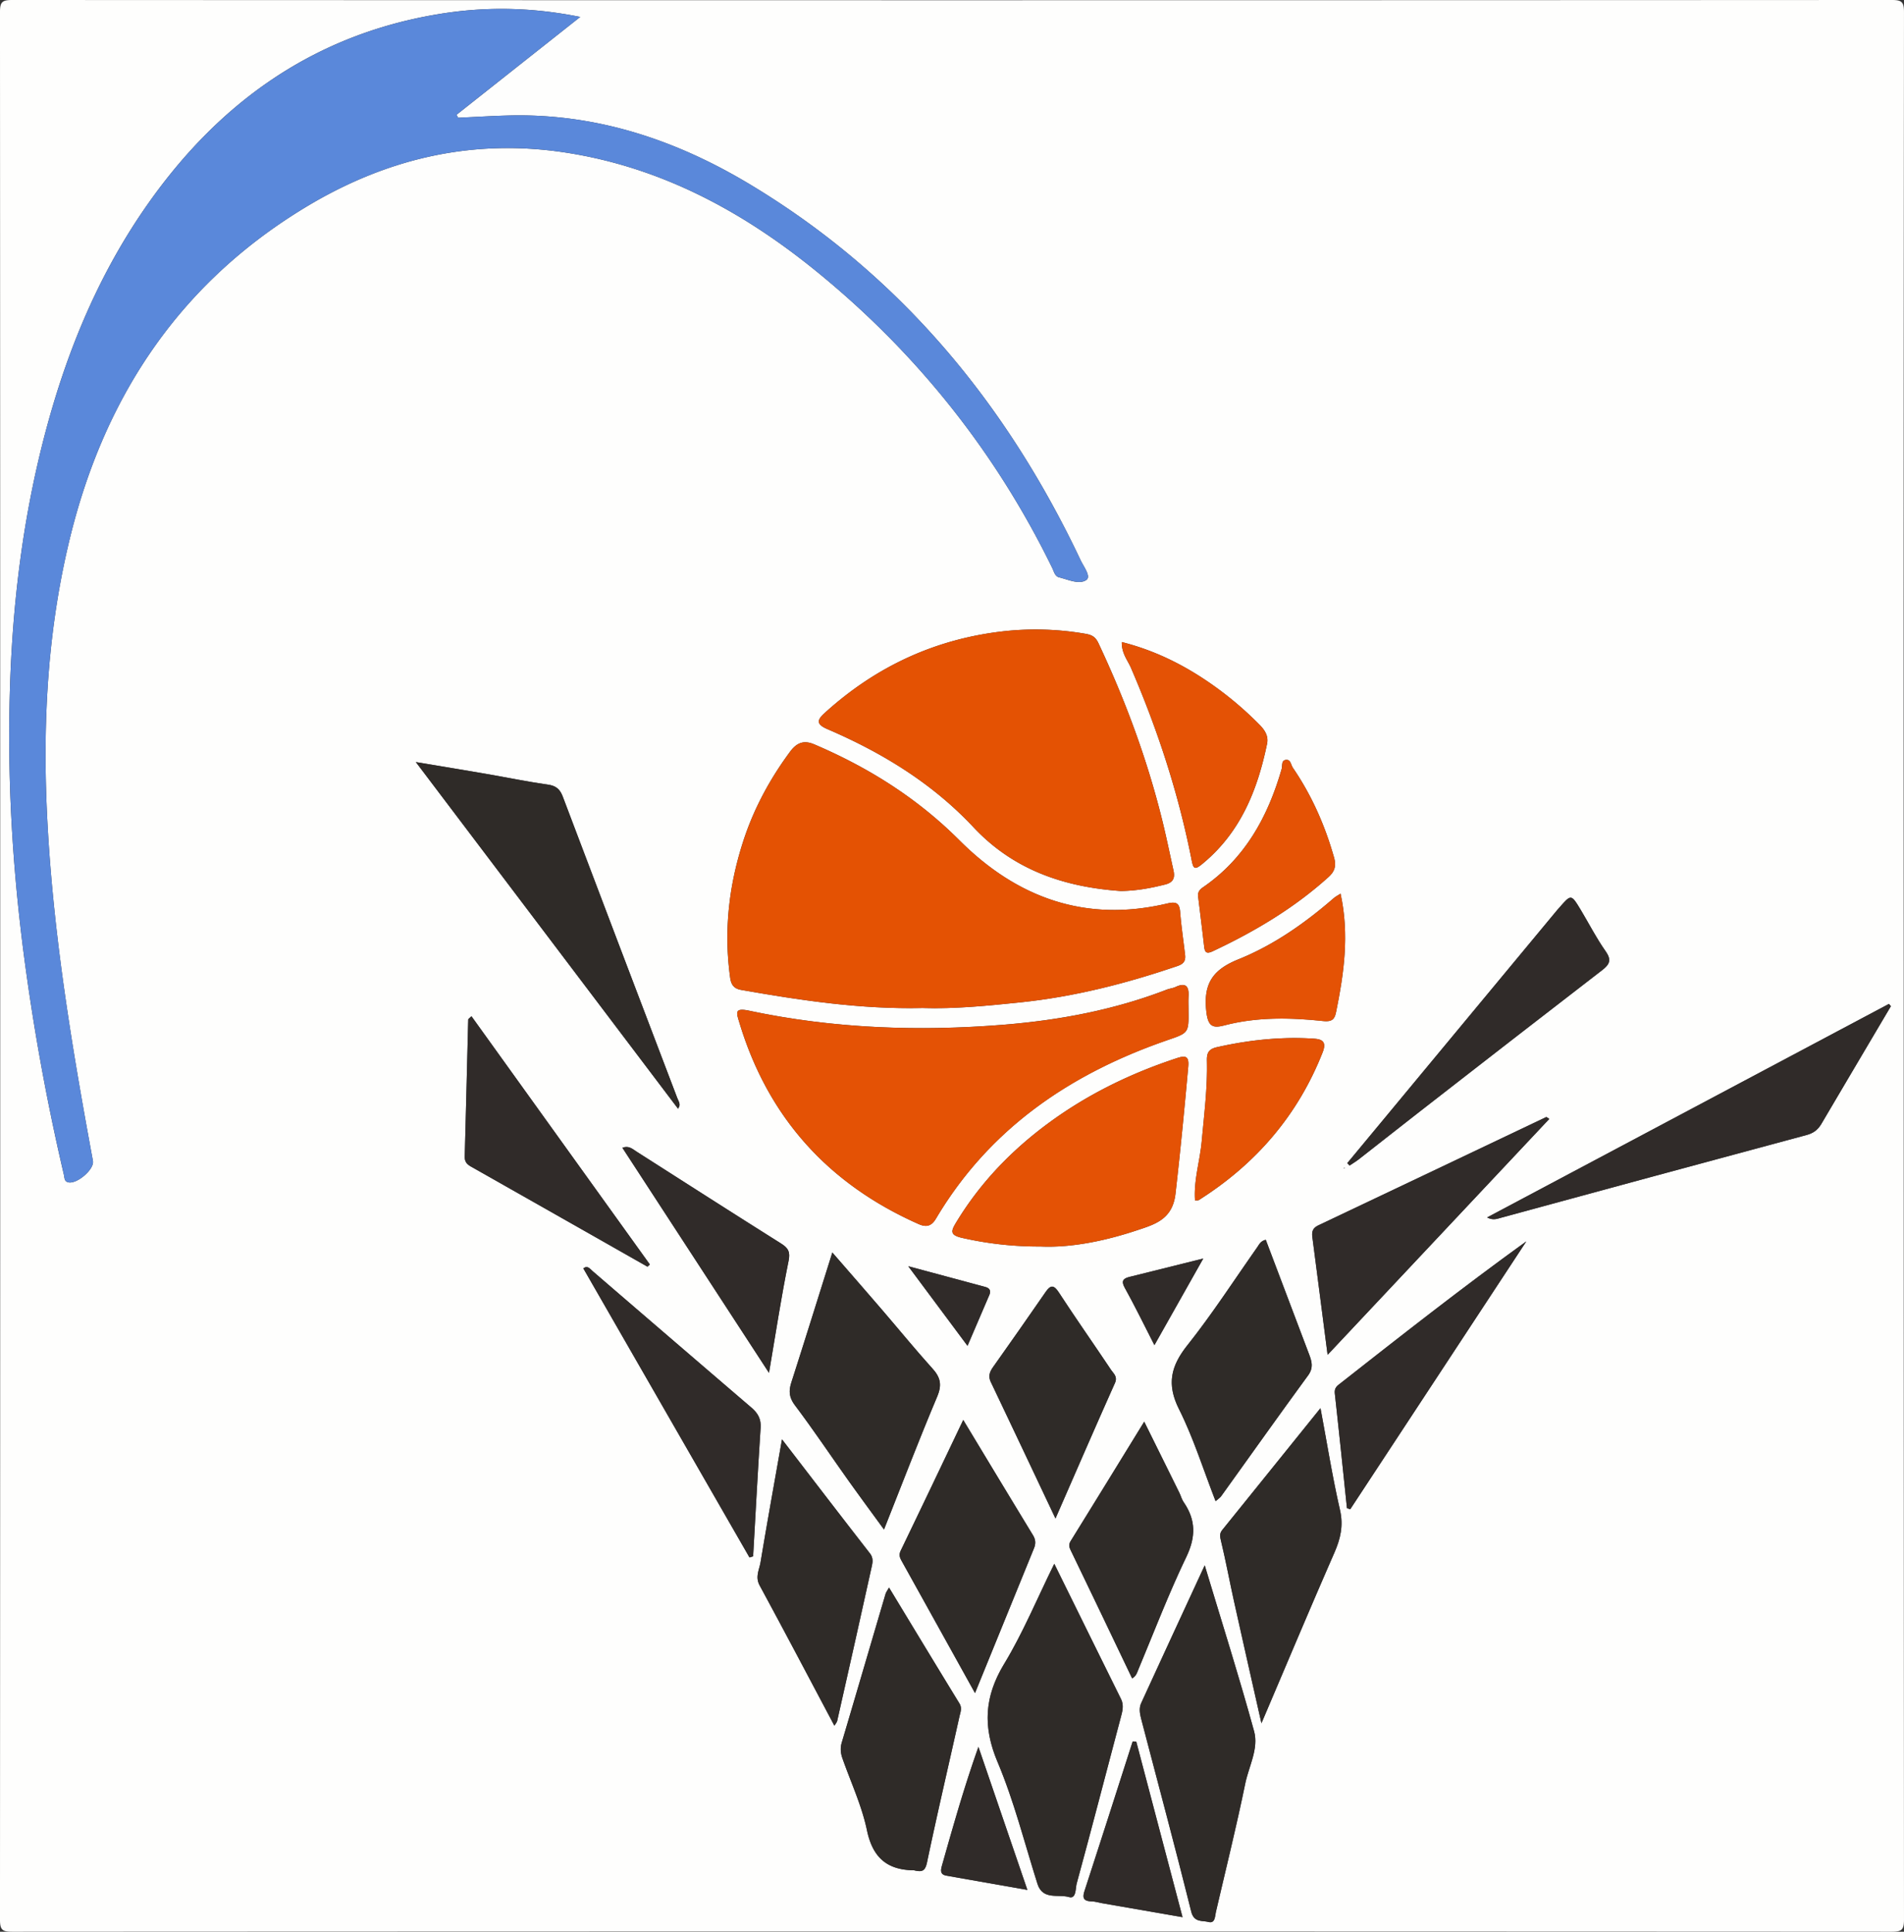 <svg id="Layer_1" data-name="Layer 1" xmlns="http://www.w3.org/2000/svg" viewBox="0 0 2465.59 2500.74"><rect x="0" y="0" width="2465.59" height="2500.74" fill="#333333" stroke="none"/><defs><style>.cls-1{fill:#fefefd;}.cls-2{fill:#5a88da;}.cls-3{fill:#e45203;}.cls-4{fill:#e45205;}.cls-5{fill:#2f2b28;}.cls-6{fill:#302b29;}</style></defs><title>Basketball</title><path class="cls-1" d="M2488.28,1253.91q0,617.17.37,1234.37c0,13.37-2.62,16-16,16q-1216.8-.61-2433.6,0c-13.37,0-16-2.61-16-16q.62-1234.37,0-2468.75c0-13.36,2.61-16,16-16q1216.8.62,2433.59,0c13.37,0,16,2.61,16,16Q2488,636.72,2488.28,1253.91Zm-1587,185.16.33-.39-.77.16c4.54-5,1-9.34-.82-14.1q-74.26-194.94-148.2-390c-3.66-9.65-8.86-14-19.38-15.49-26.85-3.81-53.45-9.32-80.2-13.94-28.29-4.88-56.63-9.52-90.67-15.22C677.18,1142.89,789.24,1291,901.26,1439.07ZM774.44,25.46C712,12.84,653.1,12,594.77,21.19,429,47.41,304.13,137.64,210.35,273.6,150,361.07,110,457.85,82.61,560.4,53.44,669.55,39.56,780.66,36,893.21,32.15,1013,39.46,1132.35,55.49,1251.1Q74.11,1389,105.87,1524.62c.85,3.64.35,8.09,5.24,9.45,11.1,3.07,34.34-16.68,32.3-27.65C116.3,1360.23,92,1213.81,84.33,1064.86,78,942.72,84.25,822,112.91,703.05c44.4-184.3,141.49-331.93,305.83-431.24,105.39-63.69,218.49-90,341.53-70,123.71,20.1,229.09,78.29,324.07,156.29C1212,462.91,1312.91,589.82,1385.58,738.63c2.26,4.61,3.53,11,8.81,12.3,11.79,2.88,26,9.79,35.35,3.52,6.66-4.46-3.35-17.26-7.26-25.54C1326.27,525.56,1188.09,358.65,993.82,242c-94.44-56.7-196.4-91.12-308.3-89-23.06.43-46.1,2-69.15,3l-2.13-3.86Zm443.37,1283c41.61,1.36,84.19-2.91,126.86-7.34,69.88-7.24,137.23-24.55,203.5-47.15,7.93-2.7,10.38-6.91,9.54-14.2-2.14-18.65-5-37.24-6.46-55.94-.94-12.45-6.64-13-16.82-10.61-105.48,24.94-194.36-7.24-269-81.9-54.39-54.43-117.68-94.18-187.83-124.11-12.92-5.51-22.3-2.93-31.45,9.45-26,35.16-46.57,73.1-60.14,114.37-19.06,58-25.92,117.49-17.4,178.39,1.26,9,5,14,14.09,15.6C1060.08,1298.59,1137.59,1310.29,1217.81,1308.46ZM1474.1,1157c19.83-.15,38.76-3.62,57.7-8.42,11.25-2.85,12.91-9.13,10.79-18.64-4.77-21.44-9.15-43-14.42-64.31-19.59-79.35-47.88-155.57-82.68-229.5-4-8.49-8.8-10.8-17.31-12.22a378.54,378.54,0,0,0-102.77-3.45c-89.89,9.58-167.8,45.53-234.54,106.21-10.22,9.29-10.83,14.55,4,20.93,70.72,30.37,135.69,70.1,188.67,126.7C1335.48,1129.8,1401,1151.82,1474.1,1157Zm88,153.94c0-5.86-.28-11.72.05-17.56.76-13.12-3.66-18.35-16.86-12.13-3.48,1.65-7.56,1.94-11.18,3.34-68,26.33-139.55,39.66-211.32,45.48-110.17,8.92-220.65,4.94-329.39-18.09-19.67-4.17-16.75,2.51-13,15,37,122.93,115.16,209.23,232,261.08,8.55,3.79,16,4.24,22.56-6.78,69-116.35,173.41-187.39,298.77-230.87C1562.25,1340.6,1562.52,1341.4,1562.08,1311ZM1370.29,1617.2c38.51,1.83,82.32-6.73,124.87-20.88,23.1-7.68,46.26-14,50.1-47.44,6.28-54.76,11.58-109.57,16.52-164.46,1.29-14.39-4.07-14.57-15.6-10.76-58.58,19.35-113.36,45.88-163.35,82.32-48.74,35.54-89.87,77.91-121.3,129.62-6.85,11.28-9.17,16.81,7.72,20.53A445.47,445.47,0,0,0,1370.29,1617.2Zm18,410.76c-22.55,45.72-40.59,89.44-64.79,129.43-25.62,42.35-28,81.21-8.65,127.12,21.39,50.8,34.94,104.9,51.65,157.64,6.84,21.62,27,13.16,40.83,17.23,9.6,2.82,8.29-11.37,10-17.59,19.48-71.42,38-143.11,57-214.67,2.18-8.23,4.44-15.95.28-24.34C1446.33,2145.71,1418.21,2088.55,1388.34,2028Zm194.81,2c-29.07,62.92-55.83,120.65-82.33,178.5-3.08,6.73-1.55,14.15.27,21.11,21.64,82.84,43.89,165.52,64.58,248.6,3.61,14.51,14.27,11.35,22.11,13.45,9,2.43,8.53-7.17,9.92-13.19,12.8-55.26,26.53-110.32,37.92-165.87,4.62-22.53,17.67-45.28,11.41-68C1627.75,2174.42,1605.74,2105.06,1583.15,2030ZM1100.91,1625c-18.58,59-35.58,113.68-53.09,168.16-3.57,11.1-3,19.4,4.6,29.56,24.14,32.07,46.51,65.48,69.8,98.21,14.34,20.16,29.1,40,45.57,62.66,23.72-59.72,45.33-116.2,68.82-171.87,6.33-15,4.55-24.71-5.82-36.23-22.57-25.09-44-51.27-66-76.86C1144.26,1674.77,1123.5,1651,1100.91,1625Zm73.4,433.68c-2.14,3.91-3.76,5.94-4.44,8.25-18.95,64.19-37.72,128.42-56.77,192.58-2.12,7.14-1.41,13.68.94,20.36,10.86,30.94,25.06,61.17,31.72,93,7.41,35.37,26,51.44,60.66,51.87a10.59,10.59,0,0,1,1.91.38c8.91,1.9,12.89.45,15.21-10.64,13.21-63.11,28-125.89,42-188.85,1.19-5.35,3.65-10.83,0-16.85C1235.14,2159.21,1205.07,2109.44,1174.31,2058.72Zm482.26,175.7c32.84-77,63-149,94.36-220.55,8-18.33,12-35.21,7.33-55.65-9.7-42.23-16.5-85.12-25.23-131.69-44.2,54.86-85.62,106.32-127.17,157.68-3.73,4.61-3,8.37-1.7,14,6.33,26.31,11.26,52.95,17.12,79.38C1632.43,2127.86,1643.88,2178.1,1656.57,2234.42Zm5.62-625.87c-6.79,1.58-8.49,6-11.06,9.63-29.86,42.4-58.07,86.13-90.29,126.66-21.55,27.11-27.25,50.53-11,83,18.85,37.63,31.5,78.37,47.37,119.09,3.57-3.16,5.81-4.51,7.21-6.47,37.49-52.14,74.63-104.55,112.57-156.37,7.07-9.66,4.88-17.82,1.41-27C1699.76,1707.75,1681.06,1658.4,1662.19,1608.55Zm809.47-302.37-2.49-3-520.36,276.43c7.79,4.06,12.86,1.79,18.34.3q197.58-53.76,395.29-107c9-2.41,14.75-6.82,19.29-14.56Q2426.51,1382.18,2471.66,1306.18Zm-1186,889.14c26.6-65.22,51.56-126.38,76.45-187.57,2.28-5.62,2.19-10.89-1.28-16.59-29.81-48.87-59.32-97.93-90.4-149.37-27.76,58.15-54.17,113.79-81,169.24-2.86,5.89-.82,9.58,1.77,14.22C1222,2080.5,1252.63,2135.81,1285.66,2195.32Zm-249.93-328.45c-9.91,56.27-19.25,107.63-27.79,159.12-1.61,9.7-7.21,18.9-1.17,30,32.6,60.06,64.37,120.56,96.8,181.6,1.69-2.84,3.2-4.39,3.61-6.2q22.6-100.11,44.84-200.3c1.17-5.3,2-10.91-2.4-16.53C1112.6,1967,1076,1919.19,1035.73,1866.87Zm453.39,309.44c5.4-3,6.36-7.45,8.1-11.62,20.35-48.63,39.22-98,62-145.43,12.51-26,12.53-48-3.4-71.11-2.5-3.63-3.6-8.19-5.58-12.2-14.65-29.72-29.37-59.41-45.46-91.94-32.9,53.47-63.91,104-95.17,154.41-2.83,4.55-2.24,7.54,0,12.14C1436.32,2065.71,1462.68,2121,1489.12,2176.31Zm253.14-418.85c97.57-103.79,192.14-204.4,287.07-305.4-2.87-1.78-3.62-2.55-3.94-2.4q-147.53,70.1-295.05,140.16c-7.5,3.55-8.75,8.24-7.82,15.37C1729,1654.4,1735.3,1703.63,1742.26,1757.46ZM1475.73,834.73c-.25,14.74,7.56,23.41,11.85,33.33,34.69,80.33,61.74,163.06,78.6,249,2.22,11.36,4,13,13.81,4.92,49.39-40.53,71.44-95.45,83.88-155.63,2-9.74-2.73-17.4-9.51-24.28a446.65,446.65,0,0,0-69.81-57.89C1551.73,862.22,1516.36,845,1475.73,834.73Zm-85.86,1134.6c26.86-61.42,51.59-118.55,77-175.39,3.74-8.37-1.89-12.26-5.09-17.07-22.27-33.37-45.39-66.18-67.29-99.79-6.79-10.42-10.87-10.41-17.56-.74q-33.63,48.62-67.81,96.84c-4.46,6.29-6.59,11.88-3,19.47C1333.55,1850.13,1360.72,1907.73,1389.87,1969.33ZM633.61,1319.16c-2.65,2.62-4.2,3.42-4.22,4.27-1.55,59-2.87,118.1-4.53,177.14-.19,6.88,2.68,10.12,8.34,13.32q114.27,64.5,228.29,129.47l3.09-2.87Zm360,700.59,4.73-1.45c3.17-55.39,6.08-110.78,9.68-166.14.76-11.63-3.43-19.11-12-26.46q-102.87-87.84-205.2-176.32c-3.64-3.13-7-8.25-12.31-3.75Zm774.12-510.48,3,3.11c4.09-2.76,8.35-5.29,12.23-8.32,26.56-20.71,53-41.62,79.57-62.29q117.47-91.29,235.18-182.25c10.1-7.78,12.32-13.51,4.37-24.82-11.88-16.88-21.36-35.45-32-53.19-12.39-20.58-12.47-20.53-27.73-3-.85,1-1.77,1.9-2.6,2.9q-87.64,105.6-175.26,211.21Q1816.14,1451,1767.75,1509.27Zm-.44,446.65,4.25,1.46,228-346.75c-83.11,59.94-163,122.74-243,185.5-3.82,3-5.54,6.07-4.93,11.54C1757.12,1857.06,1762.15,1906.49,1767.31,1955.92Zm-192.55-790.43c2.58,21.21,5.29,42.41,7.67,63.65.94,8.38,4,9.19,11.44,5.69,54.09-25.48,105.05-55.7,149.66-96,8.24-7.44,10.11-14.68,7-25.52-11.78-41.44-28.92-80.28-53.27-115.86-2.65-3.88-2.75-11.43-9.57-10.12-5.58,1.07-3.76,7.58-4.94,11.69-17.87,62-47.54,116.08-102.24,153.45C1575.58,1155.87,1573.58,1159.85,1574.76,1165.49Zm-4.22,392.07c2.56-.21,4.07.12,5-.47,73.79-46.7,128.18-109.61,160.33-191.3,6.67-16.94-4.67-17.29-15.29-17.87-41-2.24-81.4,2.23-121.49,11.24-10.8,2.43-13.36,7.35-13.11,17.24.87,35.09-3.56,69.81-6.74,104.7C1576.92,1506.53,1568.7,1531.47,1570.54,1557.56Zm-741.48-68.12,189.82,291.35c8.82-51.63,15.9-98.32,25.3-144.53,2.49-12.26-.35-17-9.83-23-62.43-39.26-124.52-79.07-186.71-118.72C842.26,1491.09,837.35,1486.21,829.06,1489.44Zm929.94-329c-3.67,2.4-6.47,3.8-8.76,5.78-37.36,32.44-78,60.94-123.57,79.27-33.86,13.62-45.56,32.18-41.4,68,2.27,19.52,8.84,21.24,23.55,17.41,42.18-11,85-10.06,127.68-5.55,12.36,1.3,15-3.08,16.81-12.06C1763.42,1263.52,1770.61,1213.57,1759,1160.46ZM1494.45,2258.09l-4.62-.13c-20.77,64.63-41.4,129.31-62.46,193.85-3.3,10.1.23,12.93,9.54,13.2,4.48.13,8.91,1.58,13.37,2.35,34.13,5.94,68.27,11.86,104.1,18.08Zm-141,192.06c-21.83-63.77-42.59-124.46-63.36-185.14-18.38,51.73-32.77,102.47-47.09,153.23-1.62,5.75-3.14,11.89,5.49,13.43C1282.6,2437.73,1316.68,2443.68,1353.49,2450.15ZM1518,1744.89l63.23-112.1c-34.26,8.54-64.53,16.15-94.85,23.6-8.57,2.1-12,4.93-6.68,14.47C1492.67,1694.26,1504.41,1718.33,1518,1744.89Zm-242.09.9c10.14-23.61,19.22-44.79,28.32-66,2.34-5.44.15-8.75-5.09-10.18-31.57-8.55-63.17-17-99.94-26.88Zm488-231.31.21,1.73-1-.17Z" transform="translate(-23.07 -3.54)"/><path class="cls-2" d="M774.44,25.46l-160.2,126.6,2.13,3.86c23-1,46.09-2.54,69.15-3,111.9-2.08,213.86,32.34,308.3,89,194.27,116.66,332.45,283.57,428.66,486.92,3.91,8.28,13.92,21.08,7.26,25.54-9.36,6.27-23.56-.64-35.35-3.52-5.28-1.29-6.55-7.69-8.81-12.3C1312.91,589.82,1212,462.91,1084.34,358.06c-95-78-200.36-136.19-324.07-156.29-123-20-236.14,6.35-341.53,70C254.4,371.12,157.31,518.75,112.91,703.05,84.25,822,78,942.72,84.33,1064.86c7.66,149,32,295.37,59.08,441.56,2,11-21.2,30.72-32.3,27.65-4.89-1.36-4.39-5.81-5.24-9.45Q74.19,1389.05,55.49,1251.1C39.46,1132.35,32.15,1013,36,893.21,39.56,780.66,53.44,669.55,82.61,560.4,110,457.85,150,361.07,210.35,273.6,304.13,137.64,429,47.41,594.77,21.19,653.1,12,712,12.84,774.44,25.46Z" transform="translate(-23.07 -3.54)"/><path class="cls-3" d="M1217.81,1308.46c-80.22,1.83-157.73-9.87-235.07-23.44-9.11-1.6-12.83-6.57-14.09-15.6-8.52-60.9-1.66-120.44,17.4-178.39,13.57-41.27,34.16-79.21,60.14-114.37,9.15-12.38,18.53-15,31.45-9.45,70.15,29.93,133.44,69.68,187.83,124.11,74.6,74.66,163.48,106.84,269,81.9,10.18-2.41,15.88-1.84,16.82,10.61,1.41,18.7,4.32,37.29,6.46,55.94.84,7.29-1.61,11.5-9.54,14.2-66.27,22.6-133.62,39.91-203.5,47.15C1302,1305.55,1259.42,1309.82,1217.81,1308.46Z" transform="translate(-23.07 -3.54)"/><path class="cls-3" d="M1474.1,1157c-73.12-5.22-138.62-27.24-190.54-82.7-53-56.6-118-96.33-188.67-126.7-14.85-6.38-14.24-11.64-4-20.93,66.74-60.68,144.65-96.63,234.54-106.21A378.54,378.54,0,0,1,1428.18,824c8.51,1.42,13.31,3.73,17.31,12.22,34.8,73.93,63.09,150.15,82.68,229.5,5.27,21.33,9.65,42.87,14.42,64.31,2.12,9.51.46,15.79-10.79,18.64C1512.86,1153.42,1493.93,1156.89,1474.1,1157Z" transform="translate(-23.07 -3.54)"/><path class="cls-4" d="M1562.08,1311c.44,30.42.17,29.62-28.36,39.52C1408.36,1394,1303.94,1465,1235,1581.37c-6.53,11-14,10.57-22.56,6.78-116.83-51.85-195-138.15-232-261.08-3.77-12.54-6.69-19.22,13-15,108.74,23,219.22,27,329.39,18.09,71.77-5.82,143.29-19.15,211.32-45.48,3.62-1.4,7.7-1.69,11.18-3.34,13.2-6.22,17.62-1,16.86,12.13C1561.8,1299.26,1562.08,1305.12,1562.08,1311Z" transform="translate(-23.07 -3.54)"/><path class="cls-4" d="M1370.29,1617.2a445.47,445.47,0,0,1-101-11.07c-16.89-3.72-14.57-9.25-7.72-20.53,31.43-51.71,72.56-94.08,121.3-129.62,50-36.44,104.77-63,163.35-82.32,11.53-3.81,16.89-3.63,15.6,10.76-4.94,54.89-10.24,109.7-16.52,164.46-3.84,33.47-27,39.76-50.1,47.44C1452.61,1610.47,1408.8,1619,1370.29,1617.2Z" transform="translate(-23.07 -3.54)"/><path class="cls-5" d="M1388.34,2028c29.87,60.59,58,117.75,86.29,174.82,4.16,8.39,1.9,16.11-.28,24.34-19,71.56-37.5,143.25-57,214.67-1.7,6.22-.39,20.41-10,17.59-13.85-4.07-34,4.39-40.83-17.23-16.71-52.74-30.26-106.84-51.65-157.64-19.32-45.91-17-84.77,8.65-127.12C1347.75,2117.4,1365.79,2073.68,1388.34,2028Z" transform="translate(-23.07 -3.54)"/><path class="cls-5" d="M1583.15,2030c22.59,75.09,44.6,144.45,63.88,214.56,6.26,22.76-6.79,45.51-11.41,68-11.39,55.55-25.12,110.61-37.92,165.87-1.39,6-.88,15.62-9.92,13.19-7.84-2.1-18.5,1.06-22.11-13.45-20.69-83.08-42.94-165.76-64.58-248.6-1.82-7-3.35-14.38-.27-21.11C1527.32,2150.62,1554.08,2092.89,1583.15,2030Z" transform="translate(-23.07 -3.54)"/><path class="cls-5" d="M901.31,1439.08l-339.76-449c34,5.7,62.38,10.34,90.67,15.22,26.75,4.62,53.35,10.13,80.2,13.94,10.52,1.5,15.72,5.84,19.38,15.49q73.79,195.12,148.2,390c1.82,4.76,5.36,9.11.82,14.1Z" transform="translate(-23.07 -3.54)"/><path class="cls-5" d="M1100.91,1625c22.59,26,43.35,49.73,63.91,73.63,22,25.59,43.4,51.77,66,76.86,10.37,11.52,12.15,21.22,5.82,36.23-23.49,55.67-45.1,112.15-68.82,171.87-16.47-22.63-31.23-42.5-45.57-62.66-23.29-32.73-45.66-66.14-69.8-98.21-7.65-10.16-8.17-18.46-4.6-29.56C1065.33,1738.72,1082.33,1684.07,1100.91,1625Z" transform="translate(-23.07 -3.54)"/><path class="cls-5" d="M1174.31,2058.72c30.76,50.72,60.83,100.49,91.18,150.09,3.68,6,1.22,11.5,0,16.85-14,63-28.77,125.74-42,188.85-2.32,11.09-6.3,12.54-15.21,10.64a10.59,10.59,0,0,0-1.91-.38c-34.67-.43-53.25-16.5-60.66-51.87-6.66-31.82-20.86-62.05-31.72-93-2.35-6.68-3.06-13.22-.94-20.36,19.05-64.16,37.82-128.39,56.77-192.58C1170.55,2064.66,1172.17,2062.63,1174.31,2058.72Z" transform="translate(-23.07 -3.54)"/><path class="cls-5" d="M1656.57,2234.42c-12.69-56.32-24.14-106.56-35.29-156.87-5.86-26.43-10.79-53.07-17.12-79.38-1.35-5.59-2-9.35,1.7-14,41.55-51.36,83-102.82,127.17-157.68,8.73,46.57,15.53,89.46,25.23,131.69,4.7,20.44.7,37.32-7.33,55.65C1719.62,2085.39,1689.41,2157.4,1656.57,2234.42Z" transform="translate(-23.07 -3.54)"/><path class="cls-5" d="M1662.19,1608.55c18.87,49.85,37.57,99.2,56.23,148.55,3.47,9.16,5.66,17.32-1.41,27-37.94,51.82-75.08,104.23-112.57,156.37-1.4,2-3.64,3.31-7.21,6.47-15.87-40.72-28.52-81.46-47.37-119.09-16.27-32.46-10.57-55.88,11-83,32.22-40.53,60.43-84.26,90.29-126.66C1653.7,1614.53,1655.4,1610.13,1662.19,1608.55Z" transform="translate(-23.07 -3.54)"/><path class="cls-6" d="M2471.66,1306.18q-45,76.08-89.93,152.2c-4.54,7.74-10.33,12.15-19.29,14.56q-197.74,53.11-395.29,107c-5.48,1.49-10.55,3.76-18.34-.3l520.36-276.43Z" transform="translate(-23.07 -3.54)"/><path class="cls-5" d="M1285.66,2195.32c-33-59.51-63.7-114.82-94.47-170.07-2.59-4.64-4.63-8.33-1.77-14.22,26.84-55.45,53.25-111.09,81-169.24,31.08,51.44,60.59,100.5,90.4,149.37,3.47,5.7,3.56,11,1.28,16.59C1337.22,2068.94,1312.26,2130.1,1285.66,2195.32Z" transform="translate(-23.07 -3.54)"/><path class="cls-5" d="M1035.73,1866.87c40.25,52.32,76.87,100.17,113.89,147.71,4.38,5.62,3.57,11.23,2.4,16.53q-22.07,100.23-44.84,200.3c-.41,1.81-1.92,3.36-3.61,6.2-32.43-61-64.2-121.54-96.8-181.6-6-11.12-.44-20.32,1.17-30C1016.48,1974.5,1025.82,1923.14,1035.73,1866.87Z" transform="translate(-23.07 -3.54)"/><path class="cls-5" d="M1489.12,2176.31c-26.44-55.28-52.8-110.6-79.51-165.75-2.23-4.6-2.82-7.59,0-12.14,31.26-50.39,62.27-100.94,95.17-154.41,16.09,32.53,30.81,62.22,45.46,91.94,2,4,3.08,8.57,5.58,12.2,15.93,23.1,15.91,45.08,3.4,71.11-22.79,47.46-41.66,96.8-62,145.43C1495.48,2168.86,1494.52,2173.27,1489.12,2176.31Z" transform="translate(-23.07 -3.54)"/><path class="cls-6" d="M1742.26,1757.46c-7-53.83-13.28-103.06-19.74-152.27-.93-7.13.32-11.82,7.82-15.37Q1878,1520,2025.39,1449.66c.32-.15,1.07.62,3.94,2.4C1934.4,1553.06,1839.83,1653.67,1742.26,1757.46Z" transform="translate(-23.07 -3.54)"/><path class="cls-4" d="M1475.73,834.73c40.63,10.26,76,27.49,108.82,49.42A446.65,446.65,0,0,1,1654.36,942c6.78,6.88,11.52,14.54,9.51,24.28-12.44,60.18-34.49,115.1-83.88,155.63-9.85,8.08-11.59,6.44-13.81-4.92-16.86-85.91-43.91-168.64-78.6-249C1483.29,858.14,1475.48,849.47,1475.73,834.73Z" transform="translate(-23.07 -3.54)"/><path class="cls-5" d="M1389.87,1969.33c-29.15-61.6-56.32-119.2-83.74-176.68-3.62-7.59-1.49-13.18,3-19.47q34.2-48.21,67.81-96.84c6.69-9.67,10.77-9.68,17.56.74,21.9,33.61,45,66.42,67.29,99.79,3.2,4.81,8.83,8.7,5.09,17.07C1441.46,1850.78,1416.73,1907.91,1389.87,1969.33Z" transform="translate(-23.07 -3.54)"/><path class="cls-6" d="M633.61,1319.16l231,321.33-3.09,2.87q-114.11-64.8-228.29-129.47c-5.66-3.2-8.53-6.44-8.34-13.32,1.66-59,3-118.09,4.53-177.14C629.41,1322.58,631,1321.78,633.61,1319.16Z" transform="translate(-23.07 -3.54)"/><path class="cls-6" d="M993.63,2019.75,778.49,1645.63c5.35-4.5,8.67.62,12.31,3.75q102.56,88.2,205.2,176.32c8.61,7.35,12.8,14.83,12,26.46-3.6,55.36-6.51,110.75-9.68,166.14Z" transform="translate(-23.07 -3.54)"/><path class="cls-6" d="M1767.75,1509.27q48.39-58.3,96.76-116.62,87.63-105.6,175.26-211.21c.83-1,1.75-1.92,2.6-2.9,15.26-17.56,15.34-17.61,27.73,3,10.68,17.74,20.16,36.31,32,53.19,8,11.31,5.73,17-4.37,24.82q-117.9,90.72-235.18,182.25c-26.6,20.67-53,41.58-79.57,62.29-3.88,3-8.14,5.56-12.23,8.32Z" transform="translate(-23.07 -3.54)"/><path class="cls-6" d="M1767.31,1955.92c-5.16-49.43-10.19-98.86-15.68-148.25-.61-5.47,1.11-8.54,4.93-11.54,80-62.76,159.88-125.56,243-185.5l-228,346.75Z" transform="translate(-23.07 -3.54)"/><path class="cls-4" d="M1574.76,1165.49c-1.18-5.64.82-9.62,5.78-13,54.7-37.37,84.37-91.47,102.24-153.45,1.18-4.11-.64-10.62,4.94-11.69,6.82-1.31,6.92,6.24,9.57,10.12,24.35,35.58,41.49,74.42,53.27,115.86,3.08,10.84,1.21,18.08-7,25.52-44.61,40.29-95.57,70.51-149.66,96-7.43,3.5-10.5,2.69-11.44-5.69C1580.05,1207.9,1577.34,1186.7,1574.76,1165.49Z" transform="translate(-23.07 -3.54)"/><path class="cls-4" d="M1570.54,1557.56c-1.84-26.09,6.38-51,8.7-76.46,3.18-34.89,7.61-69.61,6.74-104.7-.25-9.89,2.31-14.81,13.11-17.24,40.09-9,80.46-13.48,121.49-11.24,10.62.58,22,.93,15.29,17.87-32.15,81.69-86.54,144.6-160.33,191.3C1574.61,1557.68,1573.1,1557.35,1570.54,1557.56Z" transform="translate(-23.07 -3.54)"/><path class="cls-6" d="M829.06,1489.44c8.29-3.23,13.2,1.65,18.58,5.08,62.19,39.65,124.28,79.46,186.71,118.72,9.48,6,12.32,10.76,9.83,23-9.4,46.21-16.48,92.9-25.3,144.53Z" transform="translate(-23.07 -3.54)"/><path class="cls-4" d="M1759,1160.46c11.61,53.11,4.42,103.06-5.69,152.85-1.82,9-4.45,13.36-16.81,12.06-42.64-4.51-85.5-5.44-127.68,5.55-14.71,3.83-21.28,2.11-23.55-17.41-4.16-35.82,7.54-54.38,41.4-68,45.58-18.33,86.21-46.83,123.57-79.27C1752.53,1164.26,1755.33,1162.86,1759,1160.46Z" transform="translate(-23.07 -3.54)"/><path class="cls-6" d="M1494.45,2258.09l59.93,227.35c-35.83-6.22-70-12.14-104.1-18.08-4.46-.77-8.89-2.22-13.37-2.35-9.31-.27-12.84-3.1-9.54-13.2,21.06-64.54,41.69-129.22,62.46-193.85Z" transform="translate(-23.07 -3.54)"/><path class="cls-6" d="M1353.49,2450.15c-36.81-6.47-70.89-12.42-105-18.48-8.63-1.54-7.11-7.68-5.49-13.43,14.32-50.76,28.71-101.5,47.09-153.23C1310.9,2325.69,1331.66,2386.38,1353.49,2450.15Z" transform="translate(-23.07 -3.54)"/><path class="cls-6" d="M1518,1744.89c-13.63-26.56-25.37-50.63-38.3-74-5.27-9.54-1.89-12.37,6.68-14.47,30.32-7.45,60.59-15.06,94.85-23.6Z" transform="translate(-23.07 -3.54)"/><path class="cls-6" d="M1276,1745.79l-76.71-103c36.77,9.88,68.37,18.33,99.94,26.88,5.24,1.43,7.43,4.74,5.09,10.18C1295.17,1701,1286.09,1722.18,1276,1745.79Z" transform="translate(-23.07 -3.54)"/><polygon class="cls-6" points="1740.87 1510.94 1740.09 1512.5 1741.07 1512.67 1740.87 1510.94"/><path class="cls-5" d="M900.82,1438.84l.77-.16a3.9,3.9,0,0,0-.31.4S900.82,1438.84,900.82,1438.84Z" transform="translate(-23.07 -3.54)"/></svg>
